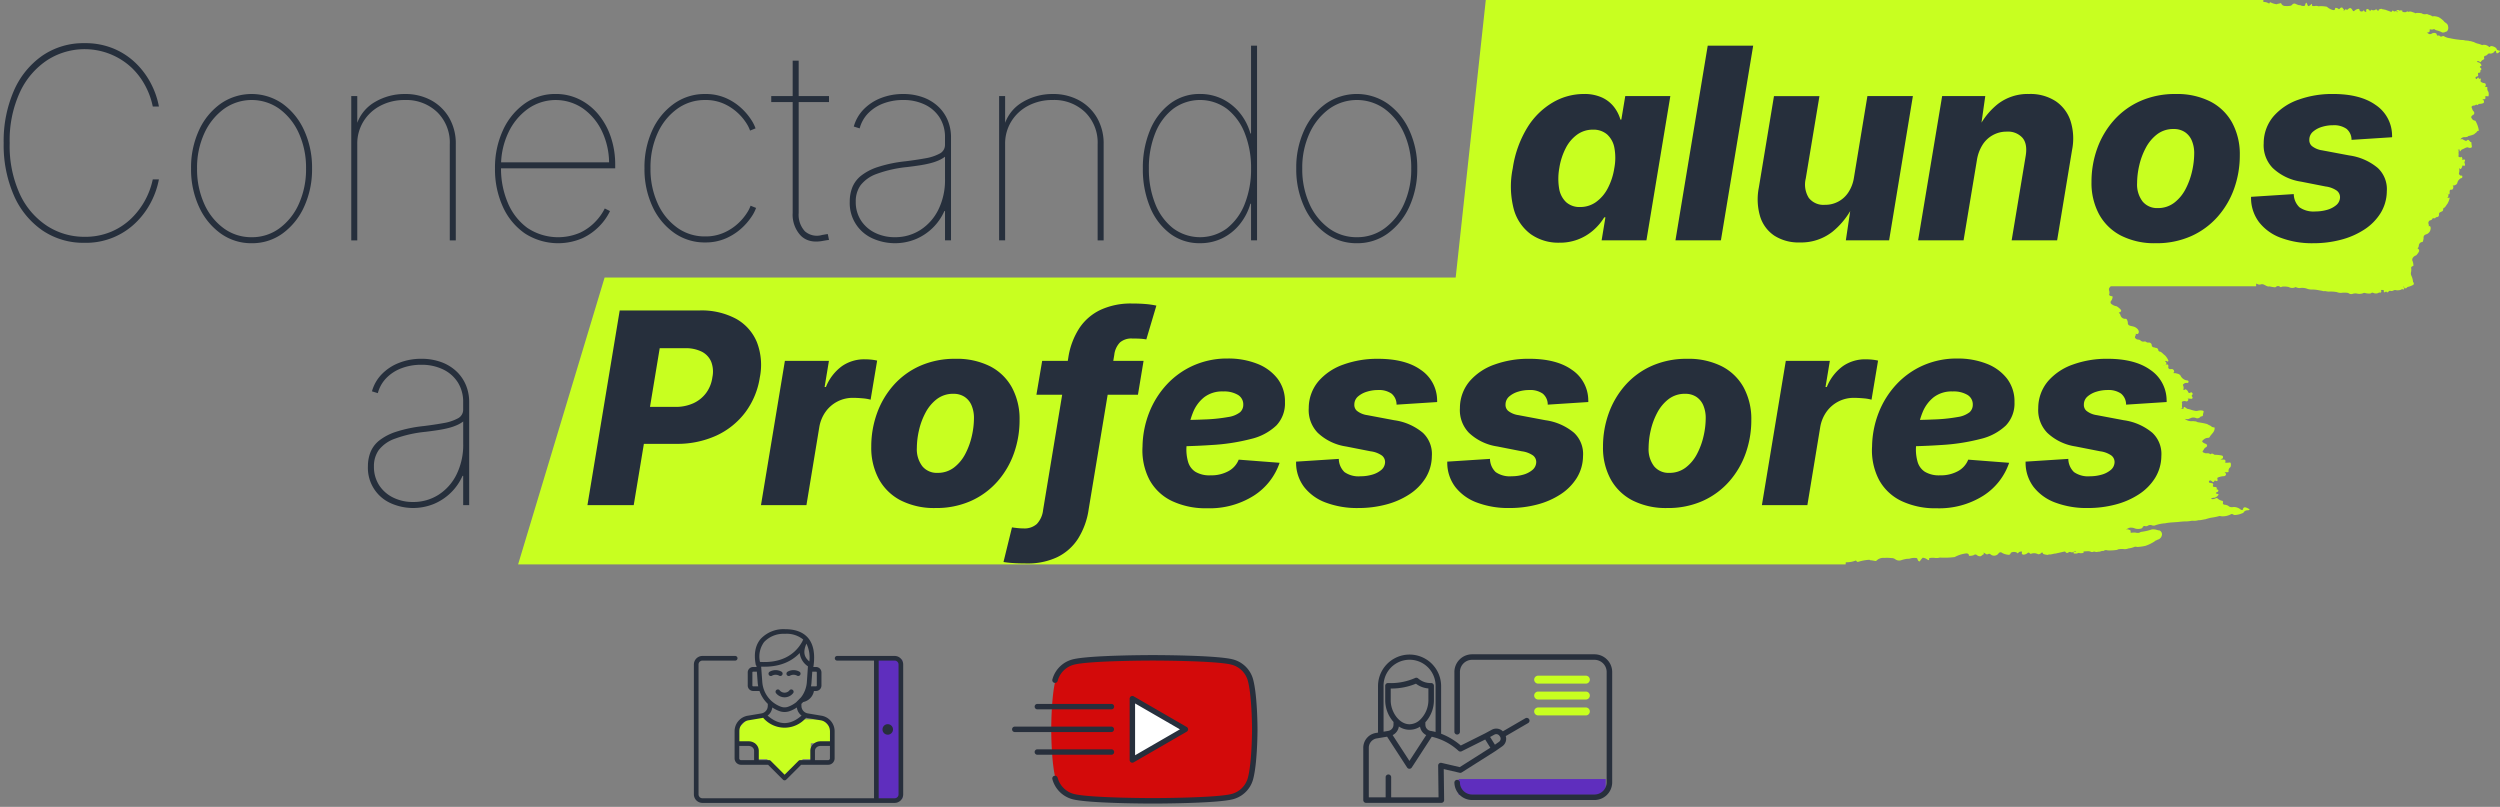 <svg id="Agrupar_1_copiar" data-name="Agrupar 1 copiar" xmlns="http://www.w3.org/2000/svg" width="629" height="203" viewBox="0 0 629 203">
  <rect x="0" y="0" width="629" height="203" fill="#808080" stroke="none"/>
  <defs>
    <style>
      .cls-1 {
        fill: #c8ff20;
      }

      .cls-1, .cls-2, .cls-3, .cls-4, .cls-5, .cls-7 {
        fill-rule: evenodd;
      }

      .cls-2 {
        fill: #262f3c;
      }

      .cls-3 {
        fill: #d30a0a;
      }

      .cls-4 {
        fill: #fff;
      }

      .cls-5 {
        fill: #272f3c;
      }

      .cls-6, .cls-7 {
        fill: #5f2ebe;
      }
    </style>
  </defs>
  <g id="text">
    <path id="Forma_1" data-name="Forma 1" class="cls-1" d="M628.928,13.005a2.79,2.79,0,0,1-.442.354c-0.2.081-.39,0.136-0.468-0.34-0.06-.362-0.2-0.264-0.364-0.124a1.257,1.257,0,0,1-1.115.586,0.6,0.6,0,0,0-.453.025,0.5,0.5,0,0,0-.234.217,1.025,1.025,0,0,1-.61.323,0.393,0.393,0,0,0-.233.522,0.325,0.325,0,0,1-.164.422,1.3,1.3,0,0,0-.628.518c-0.1.15-.2,0.16-0.34,0.031a0.647,0.647,0,0,0-.675-0.117,0.456,0.456,0,0,0,.485.271,1.189,1.189,0,0,1,.626.684c0.045,0.352-.144.212-0.233,0.283-0.177.118-.216,0.233-0.006,0.375a0.386,0.386,0,0,1,.227.394,0.244,0.244,0,0,1-.22.274c-0.064.011-.058,0.025-0.034,0.128,0.069,0.3-.042.415-0.2,0.458a0.886,0.886,0,0,1-.164.017c-0.171.015-.259,0.13-0.194,0.441s-0.026.43-.19,0.472a2.23,2.23,0,0,0-.3.1,0.228,0.228,0,0,0-.134.314c0.038,0.174.107,0.287,0.228,0.245a0.768,0.768,0,0,0,.256-0.259c0.107-.128.221-0.2,0.3,0.056,0.069,0.229.149,0.2,0.267,0.112,0.188-.132.28,0,0.236,0.337a0.425,0.425,0,0,0,.079.488,1.92,1.92,0,0,0,.825.309,0.374,0.374,0,0,1,.358.337,0.6,0.6,0,0,1-.2.581,0.74,0.74,0,0,0,.4.028c0.089,0.026.238,0.046,0.2,0.221a1.356,1.356,0,0,0,.285,1.037,2.494,2.494,0,0,1,.025,1.013c-0.044.1-.1,0.145-0.169,0.108a2.783,2.783,0,0,0-.617-0.047,0.292,0.292,0,0,0-.012.263c0.049,0.324-.049.463-0.223,0.5a1.768,1.768,0,0,0-.5.063c0.043,0.161.119,0.1,0.175,0.123a0.456,0.456,0,0,1,.181.458,0.325,0.325,0,0,1-.209.366,2.85,2.85,0,0,1-.953.171,0.28,0.28,0,0,0-.254.127c-0.144.156-.3,0.249-0.46,0.062-0.023-.026-0.053-0.081-0.071-0.05a0.951,0.951,0,0,1-.81.28,1.579,1.579,0,0,1-.227.142,0.35,0.35,0,0,0-.059.473,0.474,0.474,0,0,1,.051.093c0.013,0.035.024,0.073,0.035,0.112a1.292,1.292,0,0,0,.35.627,0.588,0.588,0,0,1,.03.806,2.07,2.07,0,0,0-.317.2,1.149,1.149,0,0,1-.132.127,0.421,0.421,0,0,0-.019.653,0.944,0.944,0,0,0,.715.546,0.263,0.263,0,0,1,.268.2,6.927,6.927,0,0,1,.743,2.04c0.01,0.2.006,0.417-.108,0.377-0.227-.081-0.328.2-0.473,0.355a3.834,3.834,0,0,0-.564.465,6.907,6.907,0,0,1-1.315.423,0.666,0.666,0,0,0-.367.215c-0.163.062-.332,0.044-0.5,0.105a1.232,1.232,0,0,0-1.29.577,0.976,0.976,0,0,1,.539-0.075,0.23,0.23,0,0,1,.076.026,1.131,1.131,0,0,1,.1.082,0.486,0.486,0,0,0,.129.071c0.3,0.123.57,0.423,0.9,0.074,0.249-.266.456,0.083,0.66,0.289,0.091,0.243.338,0.019,0.395,0.4a4.806,4.806,0,0,0,.082.772,0.339,0.339,0,0,1-.111.4,1,1,0,0,1-.813-0.034,0.663,0.663,0,0,0-.513.055c-0.347.082-.668,0.367-1.024,0.429a1.788,1.788,0,0,0-.41.456c-0.111.054-.2-0.022-0.2-0.2-0.006-.317-0.11-0.274-0.222-0.2a0.663,0.663,0,0,1-.275.09,0.952,0.952,0,0,1,.106.014,0.255,0.255,0,0,1,.174.294c-0.113.378,0.04,0.773-.059,1.132-0.047.17,0,.244,0.079,0.272,0.173,0.06.333,0.261,0.529,0.066,0.14-.139.243,0.067,0.327,0.228a0.355,0.355,0,0,1-.081.447A2.609,2.609,0,0,0,620,40.124c0.136-.063.238,0.232,0.157,0.443a0.53,0.53,0,0,0,0,.611,0.517,0.517,0,0,1-.045.465c-0.065.145-.154,0.18-0.245,0.082-0.2-.214-0.32-0.127-0.4.245a1.145,1.145,0,0,1-.2.391c-0.1.156-.2,0.281-0.334,0.071-0.116-.177-0.2-0.058-0.178.172a2.25,2.25,0,0,1-.065.91,0.352,0.352,0,0,0,.108.413,0.4,0.4,0,0,0,.34.248c0.141,0.043.36-.113,0.381,0.263a0.327,0.327,0,0,1-.34.4,1.758,1.758,0,0,0-.932,1.249,0.9,0.9,0,0,1-.47.453c-0.077.036-.158,0.055-0.234,0.1a0.371,0.371,0,0,1-.078.028,1.171,1.171,0,0,0-.5.091c0.109-.019.258-0.068,0.29,0.289a0.729,0.729,0,0,1-.315.683,0.871,0.871,0,0,1-.247-0.016c-0.271,0-.38.194-0.356,0.656a0.988,0.988,0,0,1-.074.486,0.241,0.241,0,0,1-.344-0.015,0.594,0.594,0,0,0-.549-0.1,0.745,0.745,0,0,1,.385.03,0.357,0.357,0,0,1,.253.308,0.654,0.654,0,0,1-.119.535,0.352,0.352,0,0,0-.085.17c0.118,0.112.22,0,.323-0.074,0.065-.05.125-0.058,0.172,0.051a0.276,0.276,0,0,1,.008.22,5.355,5.355,0,0,1-.528,1.281c-0.223.249-.4,0.618-0.626,0.86a0.467,0.467,0,0,1-.145.124,0.414,0.414,0,0,0-.311.446,0.522,0.522,0,0,1-.376.538c-0.1.015-.194,0.118-0.294,0.137a0.539,0.539,0,0,0-.374.618,0.575,0.575,0,0,1-.51.642,0.364,0.364,0,0,0-.365.162,0.282,0.282,0,0,1-.344.127,0.462,0.462,0,0,0-.563.277,0.471,0.471,0,0,1-.386.227,0.525,0.525,0,0,0-.4.3,0.671,0.671,0,0,0-.072.593,1.731,1.731,0,0,1,.08.693c0.115-.1.216-0.228,0.338-0.06a0.9,0.9,0,0,1,.112.641,1.741,1.741,0,0,1-.124.475,1.623,1.623,0,0,1-.775.815,4.877,4.877,0,0,0-.507.206,0.76,0.76,0,0,0-.359.792,3.27,3.27,0,0,1-.179.84,0.215,0.215,0,0,1-.268.183,0.98,0.98,0,0,0-.76.961,1.132,1.132,0,0,1-.284.621c0.032,0.171.126,0.114,0.187,0.169a0.567,0.567,0,0,1,.073.757,4.029,4.029,0,0,1-.638.843,1.512,1.512,0,0,0-.818.585,0.855,0.855,0,0,0-.054.939,3.27,3.27,0,0,1,.176.931,0.209,0.209,0,0,1-.129.253,0.471,0.471,0,0,0-.267.111,0.62,0.62,0,0,1-.1.1,0.463,0.463,0,0,0-.039.435,3.663,3.663,0,0,1-.056.85,1.321,1.321,0,0,0,.089.928,4.467,4.467,0,0,1,.4,1.466c0.02,0.171.151,0.182,0.174,0.35a0.386,0.386,0,0,1-.133.481,5.286,5.286,0,0,1-1.283.5,0.564,0.564,0,0,0-.311.2,0.39,0.39,0,0,1-.684-0.079c-0.079-.114-0.157-0.226-0.271-0.161a0.056,0.056,0,0,0,.023.07,0.389,0.389,0,0,1,.257.459c-0.047.262-.226,0.142-0.345,0.1a0.565,0.565,0,0,0-.411.088c-0.027.019-.053,0.039-0.08,0.061a2.615,2.615,0,0,1-1.446.047,0.122,0.122,0,0,0-.131.035l-0.011-.01a4.8,4.8,0,0,0-.541.213,2.324,2.324,0,0,1-.364.012,0.47,0.47,0,0,0-.636.2,0.3,0.3,0,0,1-.312.138c-0.129-.019-0.219-0.3-0.373-0.149a0.746,0.746,0,0,1-.326.165,0.331,0.331,0,0,1-.107-0.424,0.2,0.2,0,0,0-.166-0.151,2.471,2.471,0,0,0-.621-0.046,0.463,0.463,0,0,1,.1.466c-0.079.178-.2,0.28-0.318,0.21a0.364,0.364,0,0,0-.4.087,1.573,1.573,0,0,1-1.266-.015,0.445,0.445,0,0,0-.543.064,0.3,0.3,0,0,1-.243.083,3.437,3.437,0,0,1-1.272-.119,0.7,0.7,0,0,0-.573.076,2.839,2.839,0,0,1-1.35.092,2.326,2.326,0,0,0-1.333.074,1.011,1.011,0,0,1-.768-0.11,1.3,1.3,0,0,0-.738-0.209,6.015,6.015,0,0,0-1.28.042,2.735,2.735,0,0,1-1.1-.2,8.832,8.832,0,0,0-2.064-.12,7.374,7.374,0,0,1-.9-0.143,0.94,0.94,0,0,1-.658-0.048l-0.909-.156a8.159,8.159,0,0,0-1.6-.174,3.462,3.462,0,0,1-1.377-.218,3.678,3.678,0,0,0-1.851-.145,2.4,2.4,0,0,1-.87-0.2,0.188,0.188,0,0,0-.133-0.044,1.829,1.829,0,0,1-1.746-.039c-0.037-.01.009,0-0.028,0a4.493,4.493,0,0,0-1.253-.1,0.993,0.993,0,0,0-.555.109,0.284,0.284,0,0,1-.346-0.064,0.779,0.779,0,0,0-.968,0,0.444,0.444,0,0,1-.323.139,10.646,10.646,0,0,1-1.272-.218,0.056,0.056,0,0,0-.027-0.012c-0.751.21-1.379-.7-2.128-0.535a1.119,1.119,0,0,1-1.068-.111,0.177,0.177,0,0,0-.2,0l-0.016.61H366.009L373.824,0H568.447a0.137,0.137,0,0,1,.056,0h0.959l-0.012.464c0.04,0.009.081,0.02,0.121,0.028a2.47,2.47,0,0,1,1.2.33c0.079,0.061.18,0.1,0.226-.021,0.129-.336.272-0.218,0.432-0.13a4.481,4.481,0,0,0,1.375.393,0.142,0.142,0,0,0,.178-0.09l0.053,0a4,4,0,0,0,.739-0.182,0.152,0.152,0,0,1,.195.114,1.073,1.073,0,0,0,1.075.6,3.78,3.78,0,0,0,1.068-.036,0.772,0.772,0,0,0,.593-0.277,0.7,0.7,0,0,1,.964-0.173,4.118,4.118,0,0,0,.724.27,3.437,3.437,0,0,1,.419.042,1.383,1.383,0,0,0,.982.142,0.208,0.208,0,0,0,.166-0.191,2.488,2.488,0,0,1,.152-0.432c0.084-.155.261-0.21,0.271-0.055a3.717,3.717,0,0,0,.351.75,0.52,0.52,0,0,0,.212-0.054A1.426,1.426,0,0,0,581.47,1.1c0.19-.2.251-0.134,0.233,0.219-0.007.137,0.034,0.166,0.088,0.161a1.744,1.744,0,0,0,.67.035,1.211,1.211,0,0,1,.772.055c0.072,0,.144,0,0.217,0a7.541,7.541,0,0,1,2,.129,3.454,3.454,0,0,0,1.469.808,0.583,0.583,0,0,0,.409,0,0.531,0.531,0,0,0,.134-0.149c0.077-.1.019-0.41,0.157-0.369a1.045,1.045,0,0,1,.65.178c0.16,0.179.263,0.172,0.433-.007a0.628,0.628,0,0,1,.559-0.279c0.151,0.088.237,0.327,0.4,0.427,0.135,0.085.04,0.3-.043,0.432a1.106,1.106,0,0,0,.368-0.274,0.239,0.239,0,0,1,.384-0.064c0.119,0.112.218,0.059,0.331-.041,0.553-.489.793-0.46,1.212,0.235,0.171,0.285.308,0.263,0.5,0.078a1.818,1.818,0,0,1,.912-0.431c0.173-.043.3,0.036,0.354,0.344a0.457,0.457,0,0,0,.032.123,0.654,0.654,0,0,0,.885.023c0.091-.2.151-0.191,0.228-0.025a0.408,0.408,0,0,0,.3.258c0.12,0.025.27,0.128,0.2-.273a0.413,0.413,0,0,1,.154-0.39,0.25,0.25,0,0,1,.073-0.043,0.805,0.805,0,0,1,.624.365c0.111,0.127.211,0.169,0.311-.023,0.069-.131.157-0.186,0.245-0.118a0.879,0.879,0,0,0,1.025-.126,0.361,0.361,0,0,1,.264.084,0.454,0.454,0,0,1,.109.115c0.209,0.308.217,0.305,0.375-.123a1.37,1.37,0,0,1,.606-0.212,0.128,0.128,0,0,1,.082-0.016,0.5,0.5,0,0,0,.175.108,7.6,7.6,0,0,1,1.012.208,0.332,0.332,0,0,1,.073.049c0.384,0.126.766,0.274,1.15,0.408,0.079,0.027.131,0,.186-0.111,0.115-.243.29-0.261,0.414-0.107a0.242,0.242,0,0,0,.369.073,0.341,0.341,0,0,1,.418.084,0.345,0.345,0,0,0,.327.14c0.005-.173-0.068-0.129-0.112-0.134-0.1-.011-0.228.021-0.23-0.2,0-.249.136-0.182,0.228-0.2h0.157a0.43,0.43,0,0,1,.156.019,0.436,0.436,0,0,0,.208.125,1.7,1.7,0,0,0,.228-0.06,1.15,1.15,0,0,1,.4.043,0.23,0.23,0,0,1,.119.219,0.157,0.157,0,0,1-.157.187c0.42-.13.854,0.2,1.267-0.161a0.71,0.71,0,0,1,.245,0c0.1,0.025.184,0.153,0.29,0.065a0.422,0.422,0,0,1,.431-0.026,2.823,2.823,0,0,1,.31.043,1.732,1.732,0,0,1,.176.091,0.728,0.728,0,0,1,.066.037,0.287,0.287,0,0,0,.239.014,0.129,0.129,0,0,1,.072.024,0.418,0.418,0,0,0,.567.115,4.368,4.368,0,0,1,1.358.109,0.393,0.393,0,0,1,.193.13,1.91,1.91,0,0,0,.971.046,0.993,0.993,0,0,1,.55.167,2.41,2.41,0,0,1,.91.376,0.374,0.374,0,0,0,.369-0.027,4.344,4.344,0,0,1,1.254.265,5.5,5.5,0,0,1,1.32,1.03,0.652,0.652,0,0,0,.3.276,0.351,0.351,0,0,1,.074.056,0.249,0.249,0,0,0,.067.075,1.132,1.132,0,0,1,.609.953,1.262,1.262,0,0,1-.35,1.215c-0.267.014-.5,0.23-0.768,0.243a0.919,0.919,0,0,1-.379,0,5.563,5.563,0,0,0-1.426-.545,0.721,0.721,0,0,1-.431-0.242,0.774,0.774,0,0,0-.551.04,2.293,2.293,0,0,1-.564-0.024c-0.09-.043-0.21,0-0.182.211a0.362,0.362,0,0,1-.212.466,0.9,0.9,0,0,1-.195.108,0.921,0.921,0,0,1-.339-0.025,5.893,5.893,0,0,0,.633.416,1.009,1.009,0,0,0,.755-0.189,1.085,1.085,0,0,1,1.011.036,0.3,0.3,0,0,1,.1.15c0.074,0.385.228,0.447,0.444,0.348a0.379,0.379,0,0,1,.364.145,0.458,0.458,0,0,0,.58.075,0.474,0.474,0,0,1,.586.046,3.761,3.761,0,0,0,1.409.429,17.408,17.408,0,0,0,2.216.365,5.937,5.937,0,0,0,1,.084,2.583,2.583,0,0,1,.592.118,7.231,7.231,0,0,1,.887.078,0.344,0.344,0,0,1,.089.024,0.6,0.6,0,0,0,.348.061c0.279,0.045.551,0.17,0.83,0.223a7.658,7.658,0,0,0,.833.366,5.911,5.911,0,0,1,1.214.385,0.286,0.286,0,0,0,.267-0.029,1.8,1.8,0,0,1,1.475.448,0.215,0.215,0,0,0,.356-0.042,0.376,0.376,0,0,1,.39-0.094,1.986,1.986,0,0,1,.963.394,0.311,0.311,0,0,1,.191.158,0.66,0.66,0,0,0,.684.545,0.33,0.33,0,0,1,.156.081A0.143,0.143,0,0,1,628.928,13.005Z"/>
    <path id="Forma_1_copiar" data-name="Forma 1 copiar" class="cls-1" d="M565.879,128.075a4.959,4.959,0,0,0-.742-0.374c-0.335-.085-0.656-0.143-0.789.359-0.1.382-.337,0.278-0.612,0.13a2.646,2.646,0,0,0-1.872-.617,1.585,1.585,0,0,1-.76-0.026,0.807,0.807,0,0,1-.392-0.228,2.194,2.194,0,0,0-1.023-.34,0.4,0.4,0,0,1-.388-0.549,0.315,0.315,0,0,0-.272-0.444,2.265,2.265,0,0,1-1.049-.544,0.418,0.418,0,0,0-.568-0.032,1.62,1.62,0,0,1-1.134.123,0.948,0.948,0,0,1,.816-0.284,1.76,1.76,0,0,0,1.055-.716c0.079-.368-0.238-0.222-0.386-0.3-0.3-.123-0.361-0.243-0.007-0.391a0.439,0.439,0,0,0,.383-0.412,0.329,0.329,0,0,0-.365-0.286c-0.108-.012-0.1-0.026-0.056-0.134,0.119-.31-0.066-0.432-0.325-0.477a2.1,2.1,0,0,0-.273-0.017c-0.286-.016-0.432-0.136-0.321-0.459a0.33,0.33,0,0,0-.312-0.491c-0.166-.026-0.329-0.06-0.492-0.1s-0.3-.112-0.219-0.326a0.318,0.318,0,0,1,.384-0.254,1.143,1.143,0,0,1,.423.269c0.179,0.133.368,0.2,0.5-.058,0.116-.237.25-0.2,0.446-0.116,0.313,0.138.467,0,.4-0.35-0.041-.2-0.148-0.4.135-0.506a4.614,4.614,0,0,1,1.379-.32,0.6,0.6,0,0,0,.6-0.348c0.114-.3-0.121-0.42-0.332-0.6a1.968,1.968,0,0,1,.661-0.029c0.148-.027.395-0.048,0.333-0.228a1.075,1.075,0,0,1,.48-1.07,1.632,1.632,0,0,0,.047-1.042,0.241,0.241,0,0,0-.28-0.112,7.3,7.3,0,0,1-1.025.049c-0.118-.1-0.038-0.187-0.017-0.27a0.37,0.37,0,0,0-.367-0.514,4.636,4.636,0,0,1-.822-0.065c0.072-.165.2-0.1,0.291-0.125a0.424,0.424,0,0,0,.3-0.47,0.36,0.36,0,0,0-.345-0.374,7.348,7.348,0,0,0-1.576-.176,0.585,0.585,0,0,1-.419-0.13,0.62,0.62,0,0,0-.762-0.063c-0.038.026-.088,0.083-0.118,0.051-0.383-.414-0.9-0.155-1.338-0.287a2.939,2.939,0,0,0-.374-0.144c-0.2-.121-0.287-0.275-0.091-0.484a0.478,0.478,0,0,0,.085-0.095,0.951,0.951,0,0,0,.06-0.114,1.37,1.37,0,0,1,.587-0.639c0.372-.249.382-0.474,0.059-0.82a4.068,4.068,0,0,1-.52-0.2,1.7,1.7,0,0,0-.217-0.129c-0.353-.288-0.353-0.394-0.022-0.663a1.712,1.712,0,0,1,1.186-.554,0.478,0.478,0,0,0,.444-0.2c0.367-.719,1.164-1.154,1.245-2.061,0.018-.2.013-0.421-0.174-0.381a0.918,0.918,0,0,1-.773-0.358,6.539,6.539,0,0,1-.922-0.467,16.778,16.778,0,0,0-2.152-.426,1.347,1.347,0,0,1-.6-0.216c-0.267-.062-0.544-0.043-0.811-0.105a2.664,2.664,0,0,1-2.106-.579,2.551,2.551,0,0,0,.882.075,0.488,0.488,0,0,0,.125-0.026c0.059-.023.115-0.053,0.172-0.082a1.087,1.087,0,0,1,.213-0.071,1.612,1.612,0,0,1,1.471-.074,0.978,0.978,0,0,0,1.087-.289c0.151-.244.554-0.019,0.653-0.4a3.048,3.048,0,0,1,.143-0.772,0.272,0.272,0,0,0-.176-0.4,2.618,2.618,0,0,0-1.33.034,1.7,1.7,0,0,1-.838-0.055c-0.567-.081-1.087-0.366-1.669-0.428a2.472,2.472,0,0,1-.661-0.454,0.231,0.231,0,0,0-.334.2c-0.016.316-.184,0.273-0.366,0.2a1.6,1.6,0,0,0-.448-0.09c0.055,0,.114-0.007.174-0.014,0.168-.019.349-0.169,0.29-0.293-0.177-.376.079-0.769-0.076-1.126a0.169,0.169,0,0,1,.134-0.27,1.036,1.036,0,0,1,.865-0.066,0.426,0.426,0,0,0,.538-0.226c0.158-.182.059-0.329-0.125-0.443a7,7,0,0,1,.957.043,0.28,0.28,0,0,0,.262-0.439c-0.134-.219-0.277-0.374.009-0.6a0.344,0.344,0,0,0-.066-0.459,0.27,0.27,0,0,0-.4-0.081c-0.326.211-.523,0.125-0.644-0.242a1.041,1.041,0,0,0-.314-0.386c-0.16-.153-0.311-0.277-0.54-0.07-0.194.174-.333,0.057-0.287-0.169a1.385,1.385,0,0,0-.089-0.9,0.282,0.282,0,0,1,.182-0.406,0.752,0.752,0,0,1,.558-0.244c0.229-.042.581,0.111,0.622-0.259,0.039-.352-0.311-0.376-0.545-0.4a2.121,2.121,0,0,1-1.486-1.224,1.363,1.363,0,0,0-.751-0.442c-0.125-.035-0.255-0.053-0.378-0.1a0.832,0.832,0,0,0-.126-0.028,3,3,0,0,1-.805-0.089,0.34,0.34,0,0,0,.476-0.282,0.659,0.659,0,0,0-.5-0.666,2.332,2.332,0,0,0-.4.015,0.486,0.486,0,0,1-.559-0.638,0.624,0.624,0,0,0-.11-0.473,0.583,0.583,0,0,0-.555.014,1.5,1.5,0,0,1-.889.1,1.972,1.972,0,0,0,.622-0.029,0.487,0.487,0,0,0,.416-0.3,0.451,0.451,0,0,0-.18-0.52,0.321,0.321,0,0,1-.132-0.165,0.523,0.523,0,0,1,.518.072,0.2,0.2,0,0,0,.279-0.049,0.175,0.175,0,0,0,.018-0.213,4.266,4.266,0,0,0-.82-1.24c-0.355-.24-0.623-0.6-0.988-0.83a0.763,0.763,0,0,0-.229-0.12,0.482,0.482,0,0,1-.49-0.431,0.6,0.6,0,0,0-.589-0.518c-0.165-.015-0.31-0.114-0.47-0.132a0.577,0.577,0,0,1-.584-0.594,0.716,0.716,0,0,0-.8-0.617A0.777,0.777,0,0,1,540,86.047a0.618,0.618,0,0,0-.548-0.121,0.928,0.928,0,0,1-.894-0.266,0.915,0.915,0,0,0-.612-0.217,0.891,0.891,0,0,1-.627-0.291,0.425,0.425,0,0,1-.1-0.567,1.066,1.066,0,0,0,.149-0.662,0.432,0.432,0,0,0,.54.058,0.6,0.6,0,0,0,.2-0.612,1.1,1.1,0,0,0-.184-0.453,2.24,2.24,0,0,0-1.211-.775c-0.264-.076-0.544-0.1-0.8-0.2a0.667,0.667,0,0,1-.546-0.752,2.033,2.033,0,0,0-.257-0.8,0.368,0.368,0,0,0-.421-0.173,1.2,1.2,0,0,1-1.177-.909,0.93,0.93,0,0,0-.428-0.587,0.355,0.355,0,0,1,.3-0.159c0.358-.26.4-0.392,0.142-0.713a4.584,4.584,0,0,0-.982-0.793,2.656,2.656,0,0,1-1.276-.549,0.546,0.546,0,0,1-.05-0.88,2.08,2.08,0,0,0,.314-0.871c0.054-.138-0.074-0.2-0.195-0.237a1.041,1.041,0,0,1-.417-0.1,0.916,0.916,0,0,0-.155-0.092c-0.211-.107-0.062-0.266-0.046-0.406a2.018,2.018,0,0,0-.055-0.792,0.8,0.8,0,0,1,.176-0.864,3.1,3.1,0,0,0,.685-1.36c0.037-.158.245-0.168,0.288-0.324,0.074-.212.061-0.375-0.192-0.444a12.04,12.04,0,0,0-2-.462,1.029,1.029,0,0,1-.481-0.188,0.862,0.862,0,0,0-1.08.073,0.438,0.438,0,0,1-.433.149,0.047,0.047,0,0,1,.039-0.065c0.228-.059.489-0.173,0.424-0.423s-0.35-.131-0.538-0.089a1.4,1.4,0,0,1-.644-0.082c-0.042-.018-0.082-0.036-0.123-0.056a6.891,6.891,0,0,0-2.27-.043,0.286,0.286,0,0,1-.206-0.033l-0.017.009c-0.283-.057-0.565-0.117-0.841-0.2-0.19-.02-0.381-0.008-0.571-0.011a1.027,1.027,0,0,1-.99-0.184,0.617,0.617,0,0,0-.484-0.127,0.8,0.8,0,0,1-.594.137,1.524,1.524,0,0,0-.5-0.152,0.258,0.258,0,0,0-.189.391,0.335,0.335,0,0,1-.268.139,6.639,6.639,0,0,1-.98.043c0.161-.145.289-0.269,0.176-0.429a0.429,0.429,0,0,0-.491-0.193,0.865,0.865,0,0,1-.625-0.081,4.1,4.1,0,0,0-1.989.014,1.082,1.082,0,0,1-.849-0.059,0.669,0.669,0,0,0-.378-0.077,9.176,9.176,0,0,0-2,.109,1.772,1.772,0,0,1-.9-0.07A7.44,7.44,0,0,0,509.7,68.1a6.089,6.089,0,0,1-2.089-.068,2.644,2.644,0,0,0-1.214.1,3.281,3.281,0,0,1-1.172.192,16,16,0,0,1-2.008-.038,7.222,7.222,0,0,0-1.747.188,23.744,23.744,0,0,1-3.252.111c-0.484-.044-0.948.142-1.425,0.132a2.482,2.482,0,0,0-1.038.044l-1.441.144a21.91,21.91,0,0,1-2.524.161,9.215,9.215,0,0,0-2.183.2,9.821,9.821,0,0,1-2.923.134,6.3,6.3,0,0,0-1.387.187,0.471,0.471,0,0,1-.213.041,4.727,4.727,0,0,0-2.751.036,0.111,0.111,0,0,1-.044,0,12.083,12.083,0,0,1-1.981.094,2.451,2.451,0,0,1-.864-0.1,0.7,0.7,0,0,0-.549.059,1.942,1.942,0,0,1-1.524,0,0.922,0.922,0,0,0-.494-0.128c-0.674.116-1.353,0.038-2.024,0.2a0.124,0.124,0,0,1-.043.011c-1.161-.194-2.24.643-3.4,0.495a2.907,2.907,0,0,0-1.693.1,0.45,0.45,0,0,1-.321,0l0.04-.564H152.119L130.355,142H462.622a0.385,0.385,0,0,0,.1,0h1.636l0.036-.5c0.07-.011.14-0.022,0.21-0.03a6.532,6.532,0,0,0,2.091-.359,0.28,0.28,0,0,1,.383.023c0.182,0.365.438,0.236,0.721,0.141a11.839,11.839,0,0,1,2.39-.427,0.274,0.274,0,0,1,.294.1c0.03,0,.059,0,0.09,0a9.667,9.667,0,0,1,1.24.2,0.327,0.327,0,0,0,.345-0.123,2.408,2.408,0,0,1,1.9-.654,10.009,10.009,0,0,1,1.816.039,1.583,1.583,0,0,1,.982.3,1.626,1.626,0,0,0,1.626.188,10.4,10.4,0,0,1,1.262-.293c0.24-.027.479,0,0.719-0.046a3.664,3.664,0,0,1,1.687-.154,0.27,0.27,0,0,1,.263.207,2.006,2.006,0,0,0,.217.469c0.129,0.168.426,0.228,0.457,0.06a4.19,4.19,0,0,1,.672-0.814,1.294,1.294,0,0,1,.356.059,2.431,2.431,0,0,1,.851.421c0.305,0.212.415,0.145,0.418-.238a0.143,0.143,0,0,1,.165-0.174,4.681,4.681,0,0,1,1.146-.038,3.206,3.206,0,0,0,1.32-.059c0.123,0,.245,0,0.369,0a20.331,20.331,0,0,0,3.414-.14,7.911,7.911,0,0,1,2.571-.874,1.543,1.543,0,0,1,.7,0,0.7,0.7,0,0,1,.216.162c0.123,0.107,0,.443.238,0.4a2.692,2.692,0,0,0,1.122-.193,0.539,0.539,0,0,1,.736.008,1.274,1.274,0,0,0,.929.3c0.264-.1.43-0.354,0.708-0.462,0.237-.092.092-0.323-0.038-0.467a1.89,1.89,0,0,1,.6.3,0.541,0.541,0,0,0,.649.069,0.5,0.5,0,0,1,.561.044,1.377,1.377,0,0,0,2.079-.253,0.583,0.583,0,0,1,.856-0.085,3.853,3.853,0,0,0,1.521.466,0.5,0.5,0,0,0,.627-0.372,0.4,0.4,0,0,1,.064-0.133,1.621,1.621,0,0,1,1.507-.025c0.141,0.221.244,0.207,0.386,0.027a0.757,0.757,0,0,1,.533-0.279c0.207-.027.469-0.138,0.32,0.295a0.368,0.368,0,0,0,.236.422,0.5,0.5,0,0,0,.122.046,1.754,1.754,0,0,0,1.087-.395,0.334,0.334,0,0,1,.528.025,0.321,0.321,0,0,0,.41.128,2.168,2.168,0,0,1,1.736.137,0.889,0.889,0,0,0,.454-0.091,0.726,0.726,0,0,0,.193-0.125c0.374-.332.388-0.329,0.631,0.133a3.152,3.152,0,0,0,1.019.229,0.321,0.321,0,0,0,.138.018,1.082,1.082,0,0,1,.305-0.117c0.592,0.08,1.148-.253,1.735-0.224a0.6,0.6,0,0,0,.126-0.053c0.662-.136,1.32-0.3,1.981-0.44a0.258,0.258,0,0,1,.31.121,0.471,0.471,0,0,0,.7.115,0.568,0.568,0,0,1,.631-0.079,0.844,0.844,0,0,0,.716-0.091,0.8,0.8,0,0,1,.564-0.152c0,0.187-.122.14-0.2,0.145-0.168.013-.387-0.023-0.4,0.221-0.017.268,0.221,0.2,0.377,0.216h0.267a1.189,1.189,0,0,0,.266-0.021,0.94,0.94,0,0,1,.361-0.136c0.134-.008.254,0.061,0.386,0.065a3.061,3.061,0,0,0,.689-0.046,0.271,0.271,0,0,0,.214-0.237c0-.183-0.137-0.178-0.259-0.2,0.708,0.14,1.462-.212,2.148.173a1.876,1.876,0,0,0,.417,0,0.708,0.708,0,0,1,.5-0.07,1.074,1.074,0,0,0,.731.028c0.176-.024.354-0.01,0.529-0.047,0.1-.024.2-0.065,0.3-0.1a1.2,1.2,0,0,0,.115-0.04,0.751,0.751,0,0,1,.407-0.014,0.322,0.322,0,0,0,.122-0.026,1.011,1.011,0,0,1,.97-0.124,11.652,11.652,0,0,0,2.314-.117,0.811,0.811,0,0,0,.333-0.14,5.066,5.066,0,0,1,1.652-.05,2.482,2.482,0,0,0,.942-0.181,5.726,5.726,0,0,0,1.559-.405,0.955,0.955,0,0,1,.626.029,11.27,11.27,0,0,0,2.139-.285,10.36,10.36,0,0,0,2.272-1.107,1.114,1.114,0,0,1,.518-0.3,0.691,0.691,0,0,0,.126-0.06,0.413,0.413,0,0,1,.115-0.081,1.4,1.4,0,0,0,1.058-1.021,1.06,1.06,0,0,0-.561-1.3c-0.45-.016-0.845-0.246-1.291-0.26a2.456,2.456,0,0,0-.641,0,13.486,13.486,0,0,1-2.429.582,1.559,1.559,0,0,0-.738.258,2.011,2.011,0,0,1-.93-0.042,6.027,6.027,0,0,0-.955.026c-0.155.046-.357,0-0.3-0.226,0.088-.353-0.118-0.418-0.342-0.5a1.814,1.814,0,0,0-.327-0.115,2.4,2.4,0,0,0-.573.026c0.381-.1.707-0.385,1.084-0.444a2.477,2.477,0,0,1,1.27.2,2.807,2.807,0,0,0,1.71-.039,0.368,0.368,0,0,0,.172-0.16,0.531,0.531,0,0,1,.762-0.37,0.878,0.878,0,0,0,.619-0.154,1.138,1.138,0,0,1,.982-0.081,1.19,1.19,0,0,0,.992-0.048,9.359,9.359,0,0,1,2.389-.456c1.239-.269,2.5-0.223,3.749-0.388a15.732,15.732,0,0,1,1.689-.089,6.762,6.762,0,0,0,1-.125c0.491-.086,1,0.042,1.5-0.083a0.873,0.873,0,0,0,.15-0.026,1.54,1.54,0,0,1,.588-0.064c0.472-.048.932-0.18,1.4-0.237,0.464-.152.934-0.273,1.409-0.387a14.551,14.551,0,0,0,2.05-.408,0.73,0.73,0,0,1,.45.031,4.373,4.373,0,0,0,2.486-.474,0.5,0.5,0,0,1,.6.044,0.913,0.913,0,0,0,.655.1,4.605,4.605,0,0,0,1.622-.417,0.538,0.538,0,0,0,.323-0.167,1.156,1.156,0,0,1,1.152-.575,0.717,0.717,0,0,0,.261-0.086C566,128.241,566.016,128.135,565.879,128.075Z"/>
    <path id="Conectando_alunos_aos_Professores" data-name="Conectando alunos aos Professores" class="cls-2" d="M601.836,34.531l-10.192.657a3.548,3.548,0,0,0-1.266-2.778,5.538,5.538,0,0,0-3.435-.9,9.311,9.311,0,0,0-2.729.411,6.064,6.064,0,0,0-2.252,1.2,2.646,2.646,0,0,0-.937,2.005,1.971,1.971,0,0,0,.641,1.611,5.342,5.342,0,0,0,2.581,1.085l6.805,1.282a14.213,14.213,0,0,1,7.216,3.173,7.312,7.312,0,0,1,2.252,5.868,10.636,10.636,0,0,1-1.578,5.49,13.341,13.341,0,0,1-4.093,4.126,19.86,19.86,0,0,1-5.884,2.564,27.053,27.053,0,0,1-6.921.871,22.386,22.386,0,0,1-8.235-1.381,12.25,12.25,0,0,1-5.425-3.912,10.108,10.108,0,0,1-2.022-5.983V49.523l10.751-.69a4.7,4.7,0,0,0,1.43,3.321A6.177,6.177,0,0,0,582.57,53.2a10.478,10.478,0,0,0,2.893-.395,6.159,6.159,0,0,0,2.3-1.167,2.621,2.621,0,0,0,.986-1.923,2.075,2.075,0,0,0-.806-1.742,6.314,6.314,0,0,0-2.811-1.052l-6.18-1.216a13.18,13.18,0,0,1-7.151-3.452,8.2,8.2,0,0,1-2.252-6.214,10.464,10.464,0,0,1,2.466-6.772,14.714,14.714,0,0,1,6.3-4.192,25.053,25.053,0,0,1,8.63-1.43q6.9,0,10.783,2.778a9.266,9.266,0,0,1,4.11,7.381c0,0.11,0,.225.016,0.345A1.52,1.52,0,0,1,601.836,34.531ZM557.979,54.5a19.522,19.522,0,0,1-6.658,4.9,21.284,21.284,0,0,1-8.925,1.792,18.538,18.538,0,0,1-8.745-1.907,13.127,13.127,0,0,1-5.524-5.375,16.559,16.559,0,0,1-1.906-8.1,24.655,24.655,0,0,1,1.446-8.465,21.665,21.665,0,0,1,4.192-7.085,19.412,19.412,0,0,1,6.674-4.849,21.458,21.458,0,0,1,8.86-1.759,18.574,18.574,0,0,1,8.728,1.89,13.06,13.06,0,0,1,5.507,5.359,16.633,16.633,0,0,1,1.907,8.137,24.857,24.857,0,0,1-1.414,8.383A21.572,21.572,0,0,1,557.979,54.5ZM551.437,35.32a4.8,4.8,0,0,0-1.776-2.12,5,5,0,0,0-2.761-.74,6.676,6.676,0,0,0-4.176,1.331,10.368,10.368,0,0,0-2.86,3.436,17.707,17.707,0,0,0-1.644,4.455,20.147,20.147,0,0,0-.526,4.389,7.021,7.021,0,0,0,1.381,4.619,4.692,4.692,0,0,0,3.814,1.66A6.641,6.641,0,0,0,547.048,51a10.252,10.252,0,0,0,2.86-3.469,18.33,18.33,0,0,0,1.627-4.487,20.3,20.3,0,0,0,.526-4.373A8.113,8.113,0,0,0,551.437,35.32Zm-23.028,78.227-6.18-1.217a13.173,13.173,0,0,1-7.151-3.452,8.2,8.2,0,0,1-2.252-6.213,10.465,10.465,0,0,1,2.466-6.773,14.714,14.714,0,0,1,6.3-4.192,25.048,25.048,0,0,1,8.629-1.43q6.9,0,10.784,2.778a9.262,9.262,0,0,1,4.109,7.38c0,0.11,0,.225.017,0.345a1.483,1.483,0,0,1-.017.379l-10.191.657a3.548,3.548,0,0,0-1.266-2.778,5.539,5.539,0,0,0-3.436-.9,9.309,9.309,0,0,0-2.728.411,6.055,6.055,0,0,0-2.252,1.2,2.643,2.643,0,0,0-.937,2.005,1.968,1.968,0,0,0,.641,1.611,5.341,5.341,0,0,0,2.581,1.085l6.8,1.282a14.214,14.214,0,0,1,7.216,3.173,7.31,7.31,0,0,1,2.252,5.868,10.637,10.637,0,0,1-1.578,5.491,13.335,13.335,0,0,1-4.093,4.125,19.859,19.859,0,0,1-5.885,2.565,27.062,27.062,0,0,1-6.92.871,22.375,22.375,0,0,1-8.235-1.381,12.245,12.245,0,0,1-5.425-3.912,10.106,10.106,0,0,1-2.022-5.983v-0.395l10.751-.69a4.7,4.7,0,0,0,1.43,3.32,6.175,6.175,0,0,0,4.027,1.052,10.478,10.478,0,0,0,2.893-.394,6.15,6.15,0,0,0,2.3-1.167,2.62,2.62,0,0,0,.987-1.924,2.074,2.074,0,0,0-.806-1.742A6.321,6.321,0,0,0,528.409,113.547ZM517.574,60.47H506.133L509.651,39.3q0.525-3.09-.805-4.635a4.863,4.863,0,0,0-3.9-1.545,7.105,7.105,0,0,0-6.181,3.386,10.112,10.112,0,0,0-1.381,3.814L494.035,60.47H482.594l6.049-36.3h10.849l-0.949,6.693a17.888,17.888,0,0,1,4.122-4.7,12.311,12.311,0,0,1,7.841-2.515,11.7,11.7,0,0,1,6.674,1.792,9.6,9.6,0,0,1,3.764,4.981,14.705,14.705,0,0,1,.378,7.364ZM472.52,90.731l-1.644,9.83a10.591,10.591,0,0,0-2.055-.345q-1.3-.115-2.383-0.116a8.372,8.372,0,0,0-6.888,3.5,9.331,9.331,0,0,0-1.594,3.928l-3.222,19.562H443.293l6.016-36.3h11.08L459.3,97.372h0.329a11.979,11.979,0,0,1,4.076-5.277,9.8,9.8,0,0,1,5.622-1.693q0.855,0,1.677.082A11.553,11.553,0,0,1,472.52,90.731Zm-8.106-30.26,1.1-7.366a19.394,19.394,0,0,1-4.484,5.213A12.748,12.748,0,0,1,452.808,61a11.248,11.248,0,0,1-6.361-1.693,8.975,8.975,0,0,1-3.584-4.8,15.138,15.138,0,0,1-.345-7.282l3.814-23.046h11.441l-3.452,20.778a6.319,6.319,0,0,0,.772,4.833,4.677,4.677,0,0,0,4.06,1.742,6.9,6.9,0,0,0,5.9-3.14,9.227,9.227,0,0,0,1.4-3.7l3.386-20.515h11.441L475.3,60.47H464.414ZM438.723,97.52a16.634,16.634,0,0,1,1.907,8.137,24.856,24.856,0,0,1-1.413,8.383,21.591,21.591,0,0,1-4.143,7.085,19.506,19.506,0,0,1-6.657,4.9,21.281,21.281,0,0,1-8.926,1.792,18.543,18.543,0,0,1-8.745-1.907,13.129,13.129,0,0,1-5.523-5.375,16.55,16.55,0,0,1-1.907-8.1,24.684,24.684,0,0,1,1.446-8.466,21.681,21.681,0,0,1,4.192-7.084,19.421,19.421,0,0,1,6.674-4.849,21.462,21.462,0,0,1,8.86-1.759,18.577,18.577,0,0,1,8.729,1.89A13.058,13.058,0,0,1,438.723,97.52Zm-10.191,4.422a4.8,4.8,0,0,0-1.776-2.121,5,5,0,0,0-2.761-.74,6.673,6.673,0,0,0-4.175,1.332,10.366,10.366,0,0,0-2.861,3.435,17.666,17.666,0,0,0-1.643,4.455,20.143,20.143,0,0,0-.526,4.389,7.019,7.019,0,0,0,1.38,4.619,4.692,4.692,0,0,0,3.814,1.66,6.638,6.638,0,0,0,4.159-1.348,10.243,10.243,0,0,0,2.86-3.468,18.3,18.3,0,0,0,1.627-4.488,20.232,20.232,0,0,0,.526-4.372A8.11,8.11,0,0,0,428.532,101.942ZM421.543,60.47l8.121-48.985H441.1l-8.12,48.985H421.543Zm-18.575,0,0.954-5.786h-0.3a13.831,13.831,0,0,1-2.68,3.189,12.646,12.646,0,0,1-8.63,3.189,12.012,12.012,0,0,1-7.183-2.153,11.612,11.612,0,0,1-4.274-6.329,22.573,22.573,0,0,1-.247-10.224,27.172,27.172,0,0,1,3.748-10.389,18.6,18.6,0,0,1,6.395-6.23,15.411,15.411,0,0,1,7.676-2.088,10.718,10.718,0,0,1,4.669.9,8.129,8.129,0,0,1,2.991,2.367,9.545,9.545,0,0,1,1.611,3.173h0.23l0.987-5.918h11.342l-6.016,36.3H402.968Zm3.206-23.309a5.984,5.984,0,0,0-1.841-3.353,5.251,5.251,0,0,0-3.568-1.184,6.662,6.662,0,0,0-3.895,1.2,9.447,9.447,0,0,0-2.893,3.37,16.484,16.484,0,0,0-1.661,5.129,15.016,15.016,0,0,0-.033,5.145,6.016,6.016,0,0,0,1.759,3.4,5.037,5.037,0,0,0,3.534,1.216,6.749,6.749,0,0,0,3.929-1.216,9.726,9.726,0,0,0,2.959-3.4,16.152,16.152,0,0,0,1.693-5.145A13.82,13.82,0,0,0,406.174,37.161Zm-29.866,81.613a6.175,6.175,0,0,0,4.027,1.052,10.491,10.491,0,0,0,2.894-.394,6.165,6.165,0,0,0,2.3-1.167,2.622,2.622,0,0,0,.986-1.924,2.071,2.071,0,0,0-.805-1.742,6.321,6.321,0,0,0-2.811-1.052l-6.181-1.217a13.17,13.17,0,0,1-7.15-3.452,8.2,8.2,0,0,1-2.252-6.213,10.458,10.458,0,0,1,2.465-6.773,14.72,14.72,0,0,1,6.3-4.192,25.054,25.054,0,0,1,8.63-1.43q6.9,0,10.783,2.778a9.266,9.266,0,0,1,4.11,7.38c0,0.11,0,.225.016,0.345a1.527,1.527,0,0,1-.016.379l-10.192.657a3.548,3.548,0,0,0-1.265-2.778,5.543,5.543,0,0,0-3.436-.9,9.316,9.316,0,0,0-2.729.411,6.063,6.063,0,0,0-2.252,1.2,2.647,2.647,0,0,0-.937,2.005,1.971,1.971,0,0,0,.641,1.611,5.345,5.345,0,0,0,2.581,1.085l6.806,1.282a14.222,14.222,0,0,1,7.216,3.173,7.313,7.313,0,0,1,2.252,5.868,10.637,10.637,0,0,1-1.578,5.491,13.356,13.356,0,0,1-4.093,4.125,19.859,19.859,0,0,1-5.885,2.565,27.076,27.076,0,0,1-6.921.871,22.375,22.375,0,0,1-8.235-1.381,12.256,12.256,0,0,1-5.425-3.912,10.1,10.1,0,0,1-2.021-5.983v-0.395l10.75-.69A4.7,4.7,0,0,0,376.308,118.774ZM351.372,101.81a3.548,3.548,0,0,0-1.266-2.778,5.539,5.539,0,0,0-3.436-.9,9.309,9.309,0,0,0-2.728.411,6.055,6.055,0,0,0-2.252,1.2,2.643,2.643,0,0,0-.937,2.005,1.968,1.968,0,0,0,.641,1.611,5.341,5.341,0,0,0,2.581,1.085l6.8,1.282A14.214,14.214,0,0,1,358,108.9a7.31,7.31,0,0,1,2.252,5.868,10.637,10.637,0,0,1-1.578,5.491,13.345,13.345,0,0,1-4.093,4.125,19.859,19.859,0,0,1-5.885,2.565,27.062,27.062,0,0,1-6.92.871,22.384,22.384,0,0,1-8.236-1.381,12.248,12.248,0,0,1-5.424-3.912,10.106,10.106,0,0,1-2.022-5.983v-0.395l10.75-.69a4.7,4.7,0,0,0,1.431,3.32,6.174,6.174,0,0,0,4.027,1.052,10.483,10.483,0,0,0,2.893-.394,6.165,6.165,0,0,0,2.3-1.167,2.623,2.623,0,0,0,.987-1.924,2.074,2.074,0,0,0-.806-1.742,6.321,6.321,0,0,0-2.811-1.052l-6.181-1.217a13.173,13.173,0,0,1-7.15-3.452,8.2,8.2,0,0,1-2.252-6.213,10.465,10.465,0,0,1,2.466-6.773,14.717,14.717,0,0,1,6.3-4.192,25.058,25.058,0,0,1,8.63-1.43q6.9,0,10.784,2.778a9.262,9.262,0,0,1,4.109,7.38c0,0.11,0,.225.017,0.345a1.529,1.529,0,0,1-.017.379Zm-2.189-43.082a12.988,12.988,0,0,1-7.792,2.466,13.129,13.129,0,0,1-7.824-2.466A16.781,16.781,0,0,1,328.126,52a22.44,22.44,0,0,1-1.989-9.616,22.332,22.332,0,0,1,1.989-9.6,16.68,16.68,0,0,1,5.441-6.69,13.643,13.643,0,0,1,15.6,0,16.724,16.724,0,0,1,5.425,6.707,22.376,22.376,0,0,1,1.989,9.583A22.455,22.455,0,0,1,354.591,52,16.9,16.9,0,0,1,349.183,58.728Zm4.093-25.167a15.36,15.36,0,0,0-4.882-6.148,12,12,0,0,0-14.022.016,15.574,15.574,0,0,0-4.915,6.148,20.629,20.629,0,0,0-1.808,8.811,21.08,21.08,0,0,0,1.792,8.877,15.265,15.265,0,0,0,4.9,6.164,11.715,11.715,0,0,0,7.052,2.252,11.594,11.594,0,0,0,7-2.252,15.333,15.333,0,0,0,4.882-6.164,21.1,21.1,0,0,0,1.792-8.877A20.9,20.9,0,0,0,353.276,33.561ZM316.227,91.487a11.9,11.9,0,0,1,5.162,3.731,9.42,9.42,0,0,1,1.906,5.967,8.037,8.037,0,0,1-2.169,5.869,13.82,13.82,0,0,1-6.313,3.37,50.724,50.724,0,0,1-10.06,1.545q-2.926.2-6.233,0.293c0,0.109-.011.225-0.013,0.331a11.241,11.241,0,0,0,.411,3.6,4.441,4.441,0,0,0,1.825,2.5,6.877,6.877,0,0,0,3.846.9,8.969,8.969,0,0,0,4.488-1.052,5.643,5.643,0,0,0,2.58-2.893l10.291,0.789a15.881,15.881,0,0,1-6.51,8.285,20.8,20.8,0,0,1-11.737,3.156,19.856,19.856,0,0,1-8.843-1.825,12.612,12.612,0,0,1-5.639-5.309,16.042,16.042,0,0,1-1.758-8.417,24.286,24.286,0,0,1,1.693-8.564,22.431,22.431,0,0,1,4.422-7.035,20.494,20.494,0,0,1,6.723-4.784,20.905,20.905,0,0,1,8.63-1.742A19.769,19.769,0,0,1,316.227,91.487Zm-4.75,7.874a6.791,6.791,0,0,0-3.732-.871,7.417,7.417,0,0,0-4.783,1.463,9.206,9.206,0,0,0-2.762,3.716,19.657,19.657,0,0,0-.686,1.981c1.22-.029,2.367-0.062,3.365-0.108a41.832,41.832,0,0,0,6.165-.624,6.319,6.319,0,0,0,2.959-1.2,2.507,2.507,0,0,0,.805-1.907A2.767,2.767,0,0,0,311.477,99.361Zm3.285-48.1H314.6a14.681,14.681,0,0,1-2.728,5.227,12.974,12.974,0,0,1-4.373,3.468,12.6,12.6,0,0,1-5.589,1.233,12.213,12.213,0,0,1-7.545-2.433,15.8,15.8,0,0,1-5.03-6.69,24.749,24.749,0,0,1-1.792-9.682,24.361,24.361,0,0,1,1.808-9.633,15.955,15.955,0,0,1,5.047-6.674,12.164,12.164,0,0,1,7.512-2.433,12.628,12.628,0,0,1,5.573,1.233,13.092,13.092,0,0,1,4.4,3.468,14.166,14.166,0,0,1,2.712,5.227h0.165V11.485h1.512V60.47h-1.512V51.265Zm-1.578-17.737a14.347,14.347,0,0,0-4.472-6.131,11.4,11.4,0,0,0-13.561,0,14.4,14.4,0,0,0-4.5,6.131,23.223,23.223,0,0,0-1.594,8.86,23.314,23.314,0,0,0,1.594,8.893,14.584,14.584,0,0,0,4.488,6.148,11.383,11.383,0,0,0,13.594,0,14.524,14.524,0,0,0,4.455-6.148,23.53,23.53,0,0,0,1.578-8.893A23.438,23.438,0,0,0,313.184,33.528ZM284.765,76.364q1.774,0,3.287.115a21.68,21.68,0,0,1,2.893.411L288.414,85.4a12.088,12.088,0,0,0-1.562-.181q-0.871-.049-1.989-0.049a4.372,4.372,0,0,0-3.074.986,5.305,5.305,0,0,0-1.43,3.09L280.1,90.8h7.621l-1.414,8.515h-7.619l-4.775,28.8a18.892,18.892,0,0,1-2.729,7.5,12.957,12.957,0,0,1-5.227,4.586,17.246,17.246,0,0,1-7.595,1.561q-1.052,0-2.12-.032t-2.022-.115q-0.954-.083-1.743-0.214l2.137-8.712c0.417,0.065.894,0.126,1.43,0.18a14.775,14.775,0,0,0,1.5.083,4.648,4.648,0,0,0,3.321-1.118,6.059,6.059,0,0,0,1.578-3.518l4.8-29h-6.481l1.447-8.515h6.444l0.131-.789a18.747,18.747,0,0,1,2.811-7.5,13.14,13.14,0,0,1,5.375-4.586A18.146,18.146,0,0,1,284.765,76.364Zm-8.6-40.091a10.705,10.705,0,0,0-3.156-8.055,11.228,11.228,0,0,0-8.153-3.057,12.947,12.947,0,0,0-6.132,1.43,10.909,10.909,0,0,0-4.273,3.945,10.643,10.643,0,0,0-1.562,5.737v24.2h-1.512v-36.3h1.512V30.9a10.089,10.089,0,0,1,4.29-5.146,14.63,14.63,0,0,1,7.677-2.1,13.508,13.508,0,0,1,6.657,1.595,11.7,11.7,0,0,1,4.521,4.422,12.921,12.921,0,0,1,1.643,6.608v24.2h-1.512v-24.2ZM249.111,92.161a13.058,13.058,0,0,1,5.506,5.359,16.634,16.634,0,0,1,1.907,8.137,24.856,24.856,0,0,1-1.413,8.383,21.591,21.591,0,0,1-4.143,7.085,19.506,19.506,0,0,1-6.657,4.9,21.281,21.281,0,0,1-8.926,1.792,18.543,18.543,0,0,1-8.745-1.907,13.129,13.129,0,0,1-5.523-5.375,16.55,16.55,0,0,1-1.907-8.1,24.684,24.684,0,0,1,1.446-8.466,21.681,21.681,0,0,1,4.192-7.084,19.421,19.421,0,0,1,6.674-4.849,21.462,21.462,0,0,1,8.86-1.759A18.577,18.577,0,0,1,249.111,92.161Zm-13.4,8.252a10.366,10.366,0,0,0-2.861,3.435,17.666,17.666,0,0,0-1.643,4.455,20.143,20.143,0,0,0-.526,4.389,7.019,7.019,0,0,0,1.38,4.619,4.692,4.692,0,0,0,3.814,1.66,6.638,6.638,0,0,0,4.159-1.348,10.243,10.243,0,0,0,2.86-3.468,18.3,18.3,0,0,0,1.627-4.488,20.232,20.232,0,0,0,.526-4.372,8.11,8.11,0,0,0-.624-3.353,4.8,4.8,0,0,0-1.776-2.121,5,5,0,0,0-2.761-.74A6.673,6.673,0,0,0,235.714,100.413Zm2.052-47.307H237.6a13.627,13.627,0,0,1-7.217,7.068,13.8,13.8,0,0,1-10.832-.181,9.707,9.707,0,0,1-5.754-9.288,9.7,9.7,0,0,1,.641-3.551,7.2,7.2,0,0,1,2.187-2.926A13.6,13.6,0,0,1,220.9,42.01a33.929,33.929,0,0,1,6.9-1.43q2.664-.328,4.948-0.74a11.685,11.685,0,0,0,3.65-1.184,2.427,2.427,0,0,0,1.364-2.219V34.564a9.117,9.117,0,0,0-1.315-4.931,8.936,8.936,0,0,0-3.7-3.288,12.3,12.3,0,0,0-5.539-1.183,13.746,13.746,0,0,0-4.965.871,10.434,10.434,0,0,0-3.813,2.466,8.538,8.538,0,0,0-2.137,3.8l-1.48-.46a10.009,10.009,0,0,1,2.466-4.307,12.165,12.165,0,0,1,4.356-2.86,15.044,15.044,0,0,1,5.573-1.019,14.407,14.407,0,0,1,5,.822,11.1,11.1,0,0,1,3.813,2.3,10.064,10.064,0,0,1,2.417,3.468,11.017,11.017,0,0,1,.838,4.323V60.47h-1.512V53.106Zm0-13.676a7.923,7.923,0,0,1-1.627.937,13.506,13.506,0,0,1-2.105.707q-1.167.3-2.63,0.526t-3.139.427a31.022,31.022,0,0,0-7.726,1.742,8.814,8.814,0,0,0-4.027,2.86,6.907,6.907,0,0,0-1.2,4.077,8.493,8.493,0,0,0,1.315,4.767,8.8,8.8,0,0,0,3.55,3.107,11.148,11.148,0,0,0,5,1.1,11.707,11.707,0,0,0,6.345-1.792,12.661,12.661,0,0,0,4.554-5.1,16.772,16.772,0,0,0,1.693-7.742V39.43ZM207.473,97.372H207.8a11.986,11.986,0,0,1,4.076-5.277A9.8,9.8,0,0,1,217.5,90.4q0.855,0,1.677.082a11.525,11.525,0,0,1,1.512.247l-1.644,9.83a10.593,10.593,0,0,0-2.054-.345q-1.3-.115-2.384-0.116a8.369,8.369,0,0,0-6.887,3.5,9.319,9.319,0,0,0-1.595,3.928L202.9,127.092H191.462l6.017-36.3h11.079Zm-4.967-39.186a4.58,4.58,0,0,0,4.324.937l0.739-.131q0.378-.066.707-0.1l0.3,1.479q-0.362.033-.756,0.1t-0.756.131q-3.585.69-5.606-1.331a7.713,7.713,0,0,1-2.022-5.7V25.687h-5.391V24.175h5.391V15.266h1.513v8.909h7.627v1.512h-7.627V53.566A6.129,6.129,0,0,0,202.506,58.185Zm-32.12-.9a11.843,11.843,0,0,0,7.019,2.2,11.344,11.344,0,0,0,4.685-.921,12.851,12.851,0,0,0,3.485-2.236,13.466,13.466,0,0,0,2.252-2.6,8.422,8.422,0,0,0,1.019-1.973l1.381,0.559a9.586,9.586,0,0,1-1.134,2.2,15.4,15.4,0,0,1-2.515,2.91,14.345,14.345,0,0,1-3.912,2.532A12.7,12.7,0,0,1,177.405,61a13.249,13.249,0,0,1-7.824-2.433,16.581,16.581,0,0,1-5.441-6.657,22.235,22.235,0,0,1-1.989-9.583,22.209,22.209,0,0,1,1.989-9.6,16.607,16.607,0,0,1,5.441-6.641,13.252,13.252,0,0,1,7.824-2.433,12.649,12.649,0,0,1,5.228,1.019,13.955,13.955,0,0,1,3.863,2.515,15.149,15.149,0,0,1,2.482,2.91,9.807,9.807,0,0,1,1.118,2.2l-1.381.559a8.7,8.7,0,0,0-1-1.973,12.986,12.986,0,0,0-2.236-2.6,12.8,12.8,0,0,0-3.435-2.219,11.181,11.181,0,0,0-4.636-.9,11.784,11.784,0,0,0-7.019,2.219,15.214,15.214,0,0,0-4.915,6.082,20.682,20.682,0,0,0-1.808,8.86,20.789,20.789,0,0,0,1.808,8.877A15.061,15.061,0,0,0,170.386,57.281Zm5.592,20.825a18.324,18.324,0,0,1,9.222,2.1,11.942,11.942,0,0,1,5.243,5.9,15.9,15.9,0,0,1,.724,8.86,19.593,19.593,0,0,1-3.666,8.794,19.068,19.068,0,0,1-7.282,5.836,23.614,23.614,0,0,1-10.093,2.071H162l-2.555,15.419H147.8l8.12-48.986h20.055Zm-6.115,24.263a10.7,10.7,0,0,0,4.635-.937,8.276,8.276,0,0,0,3.189-2.6,8.6,8.6,0,0,0,1.546-3.9,6.938,6.938,0,0,0-.28-3.879,5.021,5.021,0,0,0-2.334-2.548,9.014,9.014,0,0,0-4.323-.9h-6.313l-2.445,14.761h6.325Zm-42.1-51.351a15,15,0,0,0,4.915,6.312A13.932,13.932,0,0,0,146.042,58.5a13,13,0,0,0,3.9-2.877,13.254,13.254,0,0,0,2.22-3.173l1.315,0.657a14.049,14.049,0,0,1-2.565,3.682,14.433,14.433,0,0,1-4.372,3.14,15.418,15.418,0,0,1-14.482-1.2A16.291,16.291,0,0,1,126.513,52a22.615,22.615,0,0,1-1.972-9.616,22.361,22.361,0,0,1,1.989-9.583,16.659,16.659,0,0,1,5.441-6.707,13.191,13.191,0,0,1,7.824-2.449A13.329,13.329,0,0,1,145.779,25a14.554,14.554,0,0,1,4.75,3.764,17.688,17.688,0,0,1,3.14,5.671,21.633,21.633,0,0,1,1.118,7.068v0.855h-28.73A21.849,21.849,0,0,0,127.763,51.018Zm25.484-10.175a18.736,18.736,0,0,0-1.731-7.693,14.8,14.8,0,0,0-4.8-5.835,12.126,12.126,0,0,0-13.891.066,15.342,15.342,0,0,0-4.947,6.033,19.243,19.243,0,0,0-1.8,7.43h27.164Zm-40.081-4.57a10.7,10.7,0,0,0-3.157-8.055,11.228,11.228,0,0,0-8.153-3.057,12.943,12.943,0,0,0-6.131,1.43,10.916,10.916,0,0,0-4.274,3.945,10.649,10.649,0,0,0-1.562,5.737v24.2H88.377v-36.3h1.512V30.9a10.087,10.087,0,0,1,4.29-5.146,14.63,14.63,0,0,1,7.676-2.1,13.515,13.515,0,0,1,6.658,1.595,11.694,11.694,0,0,1,4.52,4.422,12.912,12.912,0,0,1,1.644,6.608v24.2h-1.512v-24.2ZM71.117,58.728a12.987,12.987,0,0,1-7.792,2.466A13.131,13.131,0,0,1,55.5,58.728,16.786,16.786,0,0,1,50.06,52a22.45,22.45,0,0,1-1.989-9.616,22.343,22.343,0,0,1,1.989-9.6A16.685,16.685,0,0,1,55.5,26.1a13.644,13.644,0,0,1,15.6,0,16.726,16.726,0,0,1,5.425,6.707,22.379,22.379,0,0,1,1.989,9.583A22.458,22.458,0,0,1,76.525,52,16.907,16.907,0,0,1,71.117,58.728ZM75.21,33.561a15.359,15.359,0,0,0-4.882-6.148,12,12,0,0,0-14.022.016,15.573,15.573,0,0,0-4.915,6.148,20.62,20.62,0,0,0-1.808,8.811,21.083,21.083,0,0,0,1.792,8.877,15.267,15.267,0,0,0,4.9,6.164,11.713,11.713,0,0,0,7.052,2.252,11.592,11.592,0,0,0,7-2.252,15.332,15.332,0,0,0,4.882-6.164A21.089,21.089,0,0,0,77,42.388,20.9,20.9,0,0,0,75.21,33.561Zm30.77,56.709a14.415,14.415,0,0,1,5,.822,11.1,11.1,0,0,1,3.813,2.3,10.064,10.064,0,0,1,2.417,3.468,11.034,11.034,0,0,1,.838,4.323v25.907h-1.512v-7.364h-0.165a13.573,13.573,0,0,1-2.942,4.241,13.714,13.714,0,0,1-4.274,2.827,13.8,13.8,0,0,1-10.833-.181,9.709,9.709,0,0,1-5.753-9.287,9.69,9.69,0,0,1,.641-3.551,7.2,7.2,0,0,1,2.186-2.926,13.581,13.581,0,0,1,4.274-2.219,33.842,33.842,0,0,1,6.9-1.43q2.662-.328,4.948-0.74a11.662,11.662,0,0,0,3.649-1.184,2.427,2.427,0,0,0,1.365-2.219v-1.874a9.117,9.117,0,0,0-1.315-4.931,8.936,8.936,0,0,0-3.7-3.288,12.309,12.309,0,0,0-5.54-1.184,13.74,13.74,0,0,0-4.964.871A10.431,10.431,0,0,0,97.2,95.12a8.547,8.547,0,0,0-2.137,3.8l-1.479-.46a9.994,9.994,0,0,1,2.466-4.307,12.161,12.161,0,0,1,4.356-2.86A15.039,15.039,0,0,1,105.98,90.271Zm8.926,16.718a13.456,13.456,0,0,1-2.1.707q-1.167.3-2.63,0.526t-3.14.427a31.027,31.027,0,0,0-7.725,1.743,8.817,8.817,0,0,0-4.027,2.86,6.914,6.914,0,0,0-1.2,4.077,8.5,8.5,0,0,0,1.315,4.767,8.8,8.8,0,0,0,3.551,3.106,11.143,11.143,0,0,0,5,1.1,11.708,11.708,0,0,0,6.345-1.792,12.656,12.656,0,0,0,4.553-5.1,16.758,16.758,0,0,0,1.694-7.742v-5.622A7.932,7.932,0,0,1,114.906,106.988ZM11.94,56.9a17.18,17.18,0,0,0,9.3,2.679,16.816,16.816,0,0,0,6.789-1.3,16.6,16.6,0,0,0,5.112-3.419,19.214,19.214,0,0,0,5.293-9.715h1.545a20.507,20.507,0,0,1-1.825,5.392,20,20,0,0,1-3.682,5.178,17.917,17.917,0,0,1-13.233,5.375,18.313,18.313,0,0,1-10.6-3.14,20.732,20.732,0,0,1-7.151-8.794A31.565,31.565,0,0,1,.927,36.011,31.653,31.653,0,0,1,3.491,22.827a20.853,20.853,0,0,1,7.151-8.811,18.245,18.245,0,0,1,10.6-3.156,18.456,18.456,0,0,1,7.611,1.479A18,18,0,0,1,34.477,16.2a20.02,20.02,0,0,1,3.682,5.178,20.459,20.459,0,0,1,1.825,5.425H38.438a19.008,19.008,0,0,0-1.808-5.079,18.094,18.094,0,0,0-3.468-4.652A17.358,17.358,0,0,0,11.94,15.1a19.432,19.432,0,0,0-6.887,8.005,28.872,28.872,0,0,0-2.614,12.9A28.929,28.929,0,0,0,5.053,48.964,19.089,19.089,0,0,0,11.94,56.9ZM472.7,103.766a22.431,22.431,0,0,1,4.422-7.035,20.5,20.5,0,0,1,6.723-4.784,20.905,20.905,0,0,1,8.63-1.742,19.765,19.765,0,0,1,7.3,1.282,11.9,11.9,0,0,1,5.162,3.731,9.421,9.421,0,0,1,1.907,5.967,8.038,8.038,0,0,1-2.17,5.869,13.821,13.821,0,0,1-6.312,3.37,50.748,50.748,0,0,1-10.06,1.545q-2.928.2-6.234,0.293c0,0.109-.011.225-0.013,0.331a11.241,11.241,0,0,0,.411,3.6,4.441,4.441,0,0,0,1.825,2.5,6.877,6.877,0,0,0,3.846.9,8.969,8.969,0,0,0,4.488-1.052,5.643,5.643,0,0,0,2.58-2.893L505.5,116.44a15.881,15.881,0,0,1-6.51,8.285,20.8,20.8,0,0,1-11.737,3.156,19.856,19.856,0,0,1-8.843-1.825,12.6,12.6,0,0,1-5.638-5.309,16.032,16.032,0,0,1-1.759-8.417A24.286,24.286,0,0,1,472.7,103.766Zm13.726,1.775a41.831,41.831,0,0,0,6.164-.624,6.319,6.319,0,0,0,2.959-1.2,2.507,2.507,0,0,0,.805-1.907,2.767,2.767,0,0,0-1.331-2.449,6.791,6.791,0,0,0-3.732-.871,7.417,7.417,0,0,0-4.783,1.463,9.206,9.206,0,0,0-2.762,3.716,19.657,19.657,0,0,0-.686,1.981C484.282,105.62,485.428,105.587,486.427,105.541Z"/>
  </g>
  <g id="youtube_icon" data-name="youtube icon">
    <path id="Forma_2" data-name="Forma 2" class="cls-3" d="M314.214,171.26a6.365,6.365,0,0,0-4.49-4.5c-3.96-1.063-19.842-1.063-19.842-1.063s-15.882,0-19.841,1.063a6.365,6.365,0,0,0-4.49,4.5c-1.062,3.965-1.062,12.239-1.062,12.239s0,8.275,1.062,12.24a6.365,6.365,0,0,0,4.49,4.5c3.96,1.063,19.841,1.063,19.841,1.063s15.882,0,19.841-1.063a6.365,6.365,0,0,0,4.49-4.5c1.062-3.965,1.062-12.24,1.062-12.24S315.275,175.225,314.214,171.26Z"/>
    <path id="Forma_2_copiar" data-name="Forma 2 copiar" class="cls-4" d="M284.9,191.21l13.328-7.711-13.328-7.71V191.21Z"/>
    <path id="Forma_2_copiar_4" data-name="Forma 2 copiar 4" class="cls-5" d="M279.634,184.187H255.3a0.688,0.688,0,0,1,0-1.375h24.331A0.688,0.688,0,0,1,279.634,184.187Zm0-5.711H261.006a0.687,0.687,0,0,1,0-1.374h18.628A0.687,0.687,0,0,1,279.634,178.476Zm0,11.422H261.006a0.687,0.687,0,0,1,0-1.374h18.628A0.687,0.687,0,0,1,279.634,189.9Zm10.4,12.278c-0.659,0-16.187-.013-20.231-1.1a7.121,7.121,0,0,1-5.024-5.03,0.687,0.687,0,1,1,1.327-.356,5.744,5.744,0,0,0,4.053,4.058c3.87,1.039,19.716,1.051,19.876,1.051s16.006-.013,19.876-1.051a5.741,5.741,0,0,0,4.053-4.057c1.036-3.876,1.049-12.11,1.049-12.194s-0.013-8.318-1.05-12.192a5.741,5.741,0,0,0-4.052-4.058c-3.87-1.039-19.717-1.051-19.877-1.051s-16,.012-19.875,1.051a5.742,5.742,0,0,0-4.053,4.058,0.687,0.687,0,1,1-1.327-.356,7.121,7.121,0,0,1,5.024-5.03c4.043-1.085,19.572-1.1,20.231-1.1s16.189,0.012,20.232,1.1a7.121,7.121,0,0,1,5.023,5.031c1.083,4.048,1.1,12.2,1.1,12.547s-0.013,8.5-1.1,12.549a7.118,7.118,0,0,1-5.024,5.03C306.22,202.163,290.69,202.176,290.032,202.176ZM284.9,191.9a0.686,0.686,0,0,1-.686-0.687V175.79a0.687,0.687,0,0,1,1.03-.595l13.334,7.709a0.688,0.688,0,0,1,0,1.191L285.243,191.8A0.693,0.693,0,0,1,284.9,191.9Zm0.687-14.916v13.038l11.275-6.519Z"/>
  </g>
  <g id="aluno_icon" data-name="aluno icon">
    <path id="Forma_5" data-name="Forma 5" class="cls-1" d="M186,187h4v4h3l4,5,5-5h2v-4h5v-4l-2-2h-5l-3,1h-3l-4-2-4,1-2,2v4Z"/>
    <rect id="Retângulo_1" data-name="Retângulo 1" class="cls-6" x="220" y="166" width="7" height="35"/>
    <path id="Forma_3" data-name="Forma 3" class="cls-5" d="M225.091,202.012H176.734a2.154,2.154,0,0,1-2.152-2.151V167.187a2.154,2.154,0,0,1,2.152-2.151h8.213a0.585,0.585,0,1,1,0,1.169h-8.213a0.983,0.983,0,0,0-.982.982v32.675a0.983,0.983,0,0,0,.982.981h43.172V166.205h-9.259a0.585,0.585,0,1,1,0-1.169H225.09a2.155,2.155,0,0,1,2.153,2.151v32.674A2.154,2.154,0,0,1,225.091,202.012Zm0.981-34.825a0.983,0.983,0,0,0-.982-0.982h-4.013v34.638h4.013a0.983,0.983,0,0,0,.982-0.981V167.187Zm-2.715,17.66a1.322,1.322,0,1,1,1.322-1.322A1.322,1.322,0,0,1,223.357,184.847Zm-15.039,7.571h-6.759l-3.744,3.742a0.583,0.583,0,0,1-.827,0l-3.744-3.742h-6.758a1.624,1.624,0,0,1-1.664-1.578v-6.957a3.975,3.975,0,0,1,3.433-3.829l3.238-.545a1.911,1.911,0,0,0,1.676-1.814l0.014-.6a8.342,8.342,0,0,1-2.1-3.243H189.5a1.371,1.371,0,0,1-1.37-1.369v-3.3a1.371,1.371,0,0,1,1.37-1.369h0.844l-0.022-.294a0.584,0.584,0,0,1-.185-0.327c-0.506-2.672-.1-4.827,1.212-6.407a7.854,7.854,0,0,1,6.142-2.486h0c2.59,0,4.534.725,5.779,2.156,1.377,1.582,1.85,4,1.405,7.17a0.589,0.589,0,0,1-.065.189h0.7a1.37,1.37,0,0,1,1.369,1.368v3.3a1.37,1.37,0,0,1-1.369,1.368h-0.523a3.446,3.446,0,0,1-2.722,2.788c-0.11.123-.219,0.248-0.335,0.363-0.033.033-.071,0.06-0.1,0.093l0.014,0.582a1.913,1.913,0,0,0,1.675,1.827l3.238,0.545a3.977,3.977,0,0,1,3.433,3.83v6.956A1.624,1.624,0,0,1,208.318,192.418Zm-17.682-20.632-0.209-2.8H189.5a0.2,0.2,0,0,0-.2.2v3.3a0.2,0.2,0,0,0,.2.2h1.27A8.145,8.145,0,0,1,190.636,171.786Zm-4.644,19.055a0.457,0.457,0,0,0,.494.409h3.246c0-.416,0-1.124,0-2.347a1.147,1.147,0,0,0-.346-0.811,1.46,1.46,0,0,0-1.03-.412h-2.364v3.161Zm11.5-31.369h0a6.7,6.7,0,0,0-5.241,2.063,6.12,6.12,0,0,0-1.038,5c4.93,0.319,8.667-1.488,10.647-5.139,0.069-.158.145-0.321,0.228-0.487A6.536,6.536,0,0,0,197.488,159.472Zm7.818,13.215a0.2,0.2,0,0,0,.2-0.2v-3.3a0.2,0.2,0,0,0-.2-0.2h-0.944l-0.194,2.791a8.345,8.345,0,0,1-.133.91h1.271Zm-1.679-6.262a7.876,7.876,0,0,0-.734-4.479C201.857,164.345,202.53,165.467,203.627,166.425Zm-1.888,8.756A7.135,7.135,0,0,0,203,171.687l0.28-4.037a4.676,4.676,0,0,1-2.075-3.352c-2.286,2.425-5.611,3.614-9.7,3.428l0.295,3.967a7.167,7.167,0,0,0,4.7,6.123,2.659,2.659,0,0,0,1.8,0,7.093,7.093,0,0,0,1.993-1.106L200,177c0.026,0,1.444-1.467,1.47-1.467C201.562,175.417,201.655,175.3,201.739,175.181ZM200.493,178a8.3,8.3,0,0,1-1.793.914,3.83,3.83,0,0,1-2.6,0,8.3,8.3,0,0,1-1.792-.912,2.934,2.934,0,0,1-1.182,2.04c2.874,2.507,5.682,2.507,8.548,0A2.954,2.954,0,0,1,200.493,178Zm8.317,5.881a2.808,2.808,0,0,0-2.456-2.675l-3.238-.545c-0.105-.018-0.2-0.051-0.3-0.078a7.1,7.1,0,0,1-10.821,0c-0.1.027-.2,0.06-0.3,0.078l-3.238.545a2.811,2.811,0,0,0-2.457,2.676v2.626h2.364a2.635,2.635,0,0,1,1.858.755,2.309,2.309,0,0,1,.689,1.638c0,1.216,0,1.929,0,2.347h2.506a0.582,0.582,0,0,1,.484.163l3.509,3.508,3.51-3.508a0.583,0.583,0,0,1,.507-0.163h2.457c0-.48,0-1.259,0-2.346a2.305,2.305,0,0,1,.689-1.638,2.639,2.639,0,0,1,1.858-.755h2.389v-2.627Zm0,3.8h-2.388a1.464,1.464,0,0,0-1.031.411,1.144,1.144,0,0,0-.346.811c0,1.209,0,1.923,0,2.348h3.272a0.457,0.457,0,0,0,.493-0.409V187.68Zm-7.968-17.6a0.585,0.585,0,0,1-.27-0.066,1.838,1.838,0,0,0-1.832,0,0.585,0.585,0,1,1-.541-1.037,3,3,0,0,1,2.914,0A0.584,0.584,0,0,1,200.843,170.077Zm-2.151,3.535a0.585,0.585,0,0,1,.813.841,2.735,2.735,0,0,1-4.208,0,0.585,0.585,0,0,1,.816-0.838A1.593,1.593,0,0,0,198.692,173.612Zm-2.36-3.535a0.585,0.585,0,0,1-.27-0.066,1.838,1.838,0,0,0-1.832,0,0.585,0.585,0,1,1-.541-1.037,3,3,0,0,1,2.914,0A0.585,0.585,0,0,1,196.332,170.077Z"/>
  </g>
  <g id="prof_icon" data-name="prof icon">
    <path id="Retângulo_1_copiar" data-name="Retângulo 1 copiar" class="cls-7" d="M367,200v-4h37v4H367Z"/>
    <path id="Retângulo_1_copiar_4" data-name="Retângulo 1 copiar 4" class="cls-1" d="M399,176H387a1,1,0,0,1,0-2h12A1,1,0,0,1,399,176Zm0-4H387a1,1,0,0,1,0-2h12A1,1,0,0,1,399,172Zm-12,6h12a1,1,0,0,1,0,2H387A1,1,0,0,1,387,178Z"/>
    <path id="Forma_4" data-name="Forma 4" class="cls-5" d="M401.162,201.286H370.391a4.465,4.465,0,0,1-4.465-4.454,0.7,0.7,0,0,1,1.392,0,3.072,3.072,0,0,0,3.073,3.066h30.771a3.073,3.073,0,0,0,3.074-3.066V169.074a3.074,3.074,0,0,0-3.074-3.066H370.391a3.073,3.073,0,0,0-3.073,3.066v15.112a0.7,0.7,0,0,1-1.392,0V169.074a4.464,4.464,0,0,1,4.465-4.453h30.771a4.465,4.465,0,0,1,4.466,4.453v27.758A4.465,4.465,0,0,1,401.162,201.286Zm-16.43-20.32a0.7,0.7,0,0,0-.952-0.249L378.121,184a2.359,2.359,0,0,0-2.784-.4l-1.729.937-6.07,3.033a16.985,16.985,0,0,0-4.954-2.967V172.537a7.938,7.938,0,0,0-15.875,0v11.787l-0.448.075A3.774,3.774,0,0,0,343,188.037v13.269a0.7,0.7,0,0,0,.7.694h18.945a0.695,0.695,0,0,0,.7-0.7l-0.1-7.8,4,0.931a0.69,0.69,0,0,0,.531-0.09l8.518-5.4s0-.006.009-0.009a0.119,0.119,0,0,0,.016-0.008l1.631-1.138a2.317,2.317,0,0,0,.9-2.591l5.637-3.277A0.694,0.694,0,0,0,384.732,180.966ZM348.1,172.537a6.546,6.546,0,0,1,13.092,0v11.626c-0.389-.1-0.779-0.193-1.169-0.257h-0.009a1.577,1.577,0,0,1-1.387-1.5l-0.012-.679a8.275,8.275,0,0,0,2.162-5.44v-3.74a0.7,0.7,0,0,0-.692-0.694,4.726,4.726,0,0,1-3.3-1.182,0.7,0.7,0,0,0-.744-0.087,15.138,15.138,0,0,1-6.829,1.269,0.7,0.7,0,0,0-.694.694v3.74a8.279,8.279,0,0,0,2.094,5.361l-0.013.77a1.575,1.575,0,0,1-1.389,1.486l-1.106.186V172.537Zm9.356,8.391a0.671,0.671,0,0,0-.07.071,3.961,3.961,0,0,1-2.74,1.224c-2.669,0-4.74-3.191-4.74-5.936v-3.054a16.116,16.116,0,0,0,6.343-1.216,5.886,5.886,0,0,0,3.136,1.194v3.077A6.887,6.887,0,0,1,357.457,180.928Zm-5.5,1.861a4.824,4.824,0,0,0,5.322.041,2.9,2.9,0,0,0,1.561,2.121l-4.225,6.5-4.224-6.5A2.886,2.886,0,0,0,351.954,182.789Zm15.317,10.218-4.581-1.066a0.694,0.694,0,0,0-.854.684l0.1,7.988H350.019v-5.131a0.7,0.7,0,0,0-1.392,0v5.131h-4.235V188.037a2.392,2.392,0,0,1,2.1-2.269l2.5-.42,5.041,7.763a0.7,0.7,0,0,0,1.167,0l5.031-7.747a14.79,14.79,0,0,1,6.743,3.558,0.7,0.7,0,0,0,.774.1l5.928-2.963,0.057,0.091,1.233,1.979Zm9.875-6.362-1.027.718-1.155-1.855-0.056-.089,1.093-.592a0.966,0.966,0,0,1,1.251.292l0.131,0.186A0.96,0.96,0,0,1,377.146,186.645Z"/>
  </g>
</svg>
